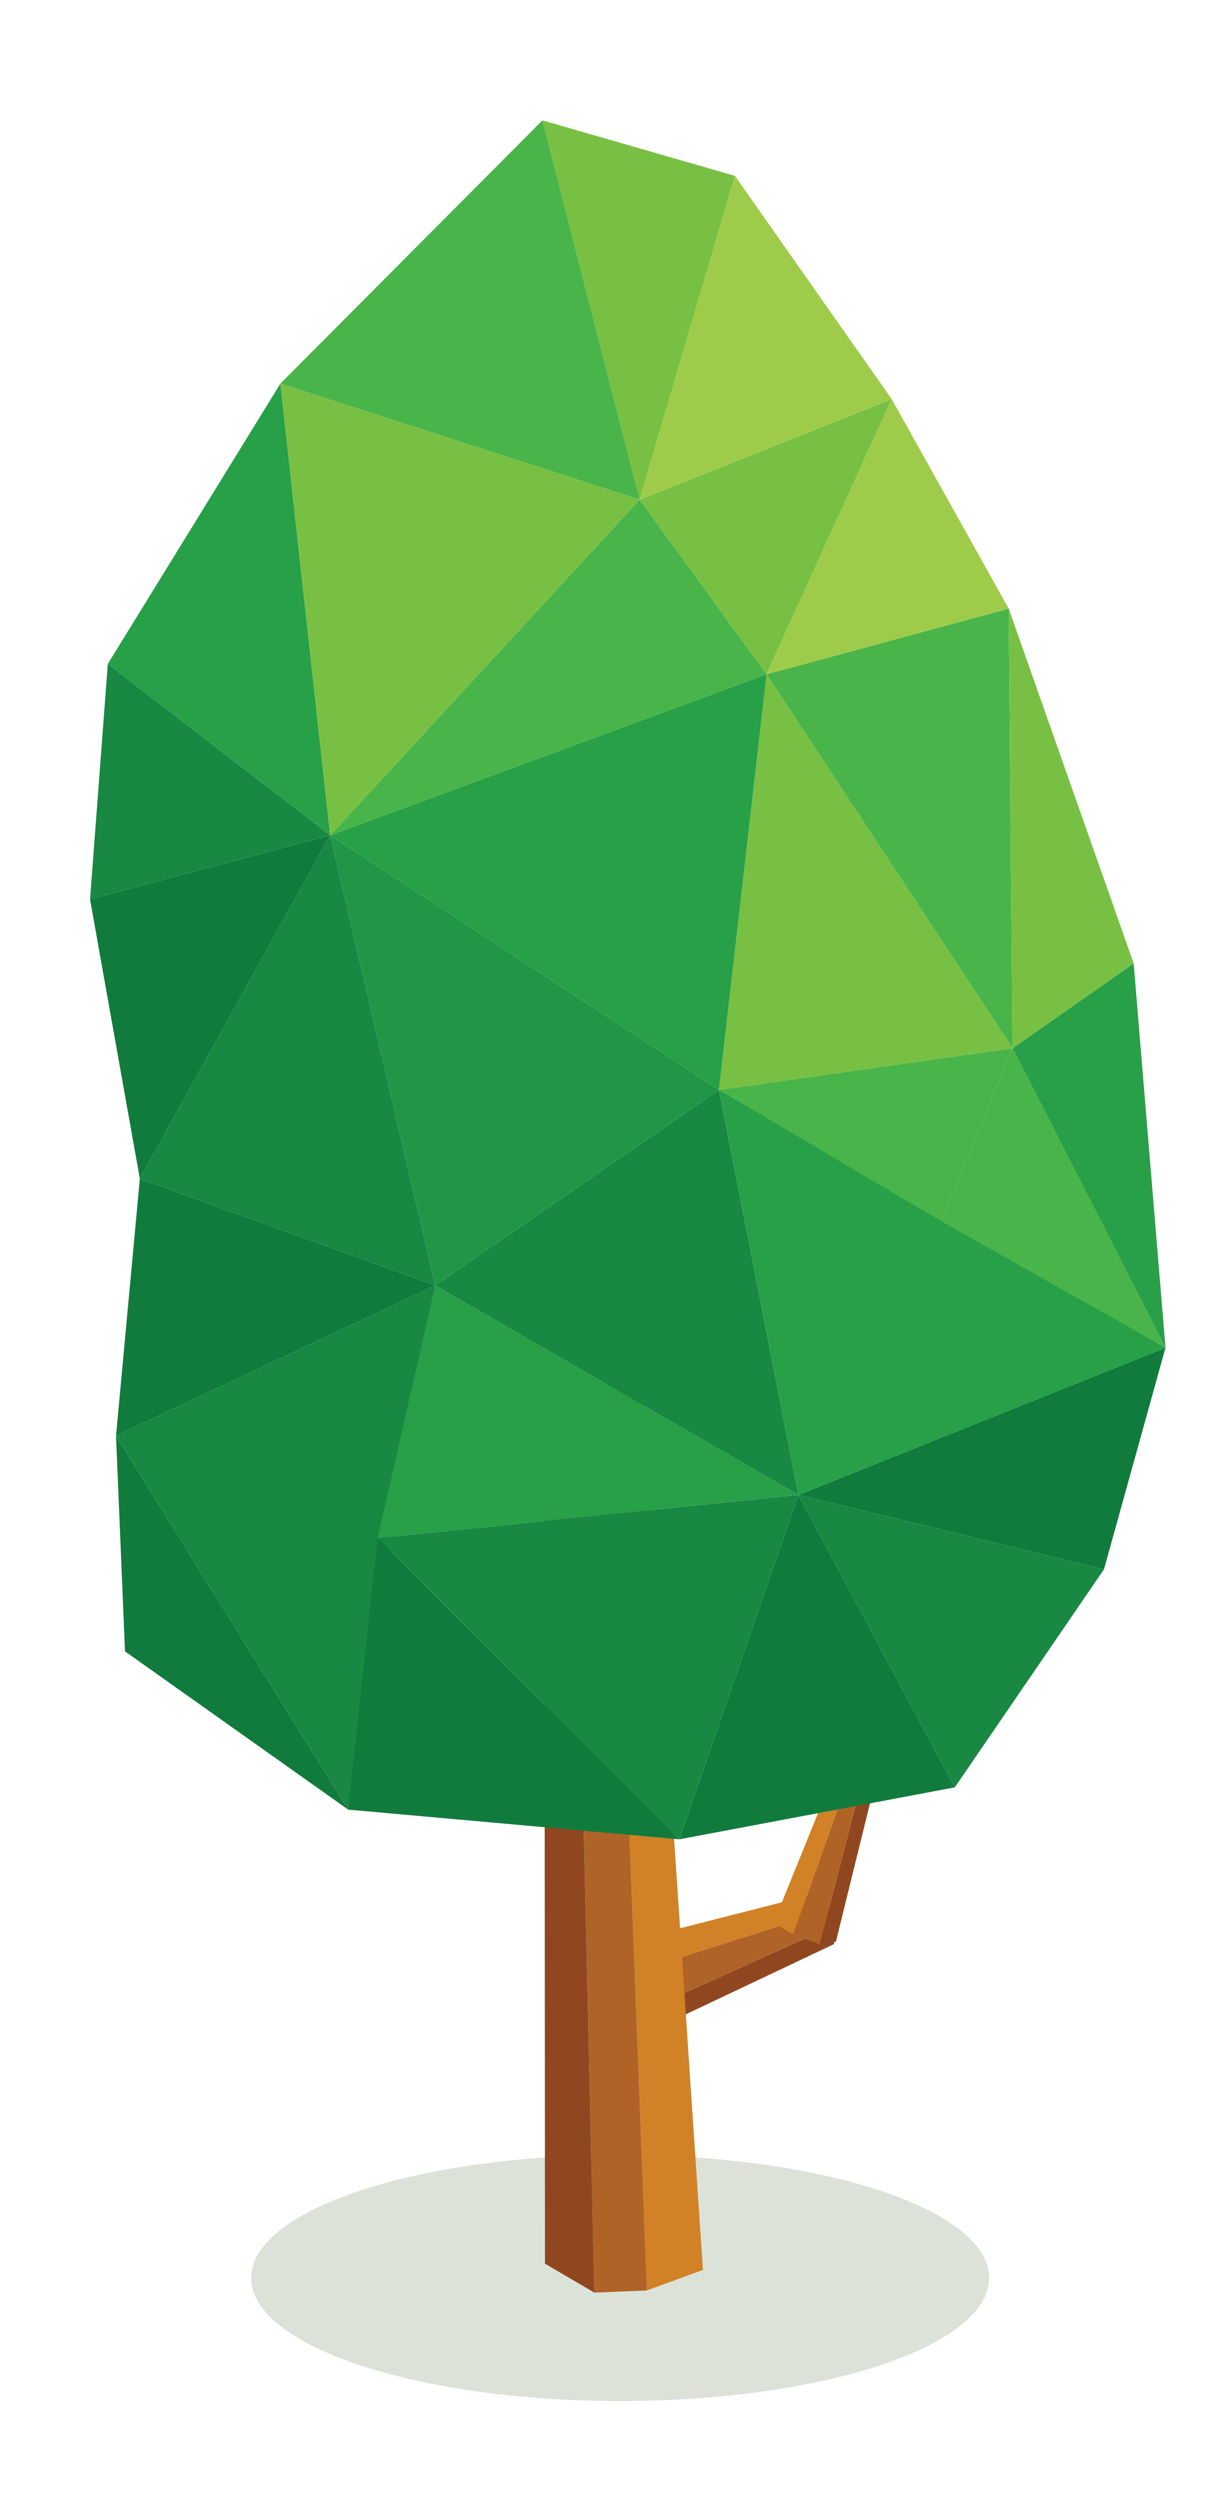 <?xml version="1.0" encoding="utf-8"?>
<svg id="master-artboard" viewBox="0 0 617.665 1279.453" version="1.1" xmlns="http://www.w3.org/2000/svg" x="0px" y="0px" enable-background="new 0 0 3500 2800" width="617.665px" height="1279.453px"><rect id="ee-background" x="0" y="0" width="617.665" height="1279.453" style="fill: white; fill-opacity: 0; pointer-events: none;"/>
<path d="M 3029.1 1278.8 A 189 63 0 0 1 2840.1 1341.8 A 189 63 0 0 1 2651.1 1278.8 A 189 63 0 0 1 2840.1 1215.8 A 189 63 0 0 1 3029.1 1278.8 Z" fill="#DDE2D9" transform="matrix(1, 0, 0, 1, -2522.484, -112.894)"/><g transform="matrix(1, 0, 0, 1, -2522.484, -112.894)">
			<path d="M 2942.6 1081.5 L 2854.5 1104 L 2856.8 1119.3 L 2946.9 1090.6 Z" fill="#D18227"/>
			<path d="M 2856.8 1119.3 L 2862 1138 L 2949.7 1098.3 L 2946.9 1090.6 Z" fill="#B06326"/>
			<path d="M 2862 1138 L 2868.6 1146.3 L 2949.7 1107.9 L 2949.7 1098.3 Z" fill="#90471F"/>
		</g><path d="M 2952.8 1012.9 L 2918.6 1097.2 L 2928.7 1102.9 L 2960.4 1013.9 Z" fill="#D18227" transform="matrix(1, 0, 0, 1, -2522.484, -112.894)"/><path d="M 2928.7 1102.9 L 2942.3 1108 L 2966.3 1015.5 L 2960.4 1013.9 Z" fill="#B06326" transform="matrix(1, 0, 0, 1, -2522.484, -112.894)"/><path d="M 2942.3 1108 L 2950.6 1106.7 L 2971.9 1020.3 L 2966.3 1015.5 Z" fill="#90471F" transform="matrix(1, 0, 0, 1, -2522.484, -112.894)"/><path d="M 2852.1 820.6 L 2882.5 1274.7 L 2853.8 1285.2 L 2836.1 821.8 Z" fill="#D18227" transform="matrix(1, 0, 0, 1, -2522.484, -112.894)"/><path d="M 2853.8 1285.2 L 2826.9 1286.3 L 2816.3 823.2 L 2836.1 821.8 Z" fill="#B06326" transform="matrix(1, 0, 0, 1, -2522.484, -112.894)"/><path d="M 2826.9 1286.3 L 2801.6 1271.5 L 2801.3 814.8 L 2816.3 823.2 Z" fill="#90471F" transform="matrix(1, 0, 0, 1, -2522.484, -112.894)"/><path d="M 2581.9 847.8 L 2586.5 958.1 L 2700.8 1039.1 Z" fill="#117B3E" transform="matrix(1, 0, 0, 1, -2522.484, -112.894)"/><path d="M 2581.9 847.8 L 2594.1 716.2 L 2745.4 770.8 Z" fill="#117B3E" transform="matrix(1, 0, 0, 1, -2522.484, -112.894)"/><path d="M 2745.4 770.8 L 2581.9 847.8 L 2700.8 1039.1 Z" fill="#188843" transform="matrix(1, 0, 0, 1, -2522.484, -112.894)"/><path d="M 2700.8 1039.1 L 2870.4 1054.3 L 2715.9 900.1 Z" fill="#117B3E" transform="matrix(1, 0, 0, 1, -2522.484, -112.894)"/><path d="M 2870.4 1054.3 L 3011.5 1027.7 L 2931.4 878 Z" fill="#117B3E" transform="matrix(1, 0, 0, 1, -2522.484, -112.894)"/><path d="M 2931.4 878 L 3087.9 916.1 L 3011.5 1027.7 Z" fill="#188843" transform="matrix(1, 0, 0, 1, -2522.484, -112.894)"/><path d="M 2715.9 900.1 L 2870.4 1054.3 L 2931.4 878 Z" fill="#188843" transform="matrix(1, 0, 0, 1, -2522.484, -112.894)"/><path d="M 2745.4 770.8 L 2931.4 878 L 2715.9 900.1 Z" fill="#27A048" transform="matrix(1, 0, 0, 1, -2522.484, -112.894)"/><path d="M 2931.4 878 L 3119.4 802.7 L 3087.9 916.1 Z" fill="#117B3E" transform="matrix(1, 0, 0, 1, -2522.484, -112.894)"/><path d="M 2931.4 878 L 2890.7 670.7 L 2745.4 770.8 Z" fill="#188843" transform="matrix(1, 0, 0, 1, -2522.484, -112.894)"/><path d="M 2890.7 670.7 L 3119.4 802.7 L 2931.4 878 Z" fill="#27A048" transform="matrix(1, 0, 0, 1, -2522.484, -112.894)"/><path d="M 2890.7 670.7 L 3041.1 649.4 L 3004.6 738 Z" fill="#49B449" transform="matrix(1, 0, 0, 1, -2522.484, -112.894)"/><path d="M 3004.6 738 L 3119.4 802.7 L 3041.1 649.4 Z" fill="#49B449" transform="matrix(1, 0, 0, 1, -2522.484, -112.894)"/><path d="M 3119.4 802.7 L 3103.1 606 L 3041.1 649.4 Z" fill="#27A048" transform="matrix(1, 0, 0, 1, -2522.484, -112.894)"/><path d="M 2745.4 770.8 L 2691.6 540.4 L 2594.1 716.2 Z" fill="#188843" transform="matrix(1, 0, 0, 1, -2522.484, -112.894)"/><path d="M 2745.4 770.8 L 2890.7 670.7 L 2691.6 540.4 Z" fill="#219647" transform="matrix(1, 0, 0, 1, -2522.484, -112.894)"/><path d="M 2890.7 670.7 L 2915.1 458 L 3041.1 649.4 Z" fill="#78C043" transform="matrix(1, 0, 0, 1, -2522.484, -112.894)"/><path d="M 2915.1 458 L 3039.1 424.4 L 3041.1 649.4 Z" fill="#49B449" transform="matrix(1, 0, 0, 1, -2522.484, -112.894)"/><path d="M 3039.1 424.4 L 3103.1 606 L 3041.1 649.4 Z" fill="#78C043" transform="matrix(1, 0, 0, 1, -2522.484, -112.894)"/><path d="M 2915.1 458 L 2691.6 540.4 L 2890.7 670.7 Z" fill="#27A048" transform="matrix(1, 0, 0, 1, -2522.484, -112.894)"/><path d="M 2691.6 540.4 L 2577.7 452.7 L 2568.6 573.2 Z" fill="#188843" transform="matrix(1, 0, 0, 1, -2522.484, -112.894)"/><path d="M 2568.6 573.2 L 2594.1 716.2 L 2691.6 540.4 Z" fill="#117B3E" transform="matrix(1, 0, 0, 1, -2522.484, -112.894)"/><path d="M 2691.6 540.4 L 2666.1 309.2 L 2577.7 452.7 Z" fill="#27A048" transform="matrix(1, 0, 0, 1, -2522.484, -112.894)"/><path d="M 2691.6 540.4 L 2915.1 458 L 2850.1 368.6 Z" fill="#49B449" transform="matrix(1, 0, 0, 1, -2522.484, -112.894)"/><path d="M 2850.1 368.6 L 2666.1 309.2 L 2691.6 540.4 Z" fill="#78C043" transform="matrix(1, 0, 0, 1, -2522.484, -112.894)"/><path d="M 2979.2 317.2 L 2915.1 458 L 2850.1 368.6 Z" fill="#78C043" transform="matrix(1, 0, 0, 1, -2522.484, -112.894)"/><path d="M 2979.2 317.2 L 3039.1 424.4 L 2915.1 458 Z" fill="#9ECC4A" transform="matrix(1, 0, 0, 1, -2522.484, -112.894)"/><path d="M 2850.1 368.6 L 2800.3 174.5 L 2898.9 202.9 Z" fill="#78C043" transform="matrix(1, 0, 0, 1, -2522.484, -112.894)"/><path d="M 2898.9 202.9 L 2979.2 317.2 L 2850.1 368.6 Z" fill="#9ECC4A" transform="matrix(1, 0, 0, 1, -2522.484, -112.894)"/><path d="M 2800.3 174.5 L 2666.1 309.2 L 2850.1 368.6 Z" fill="#49B449" transform="matrix(1, 0, 0, 1, -2522.484, -112.894)"/>
</svg>
